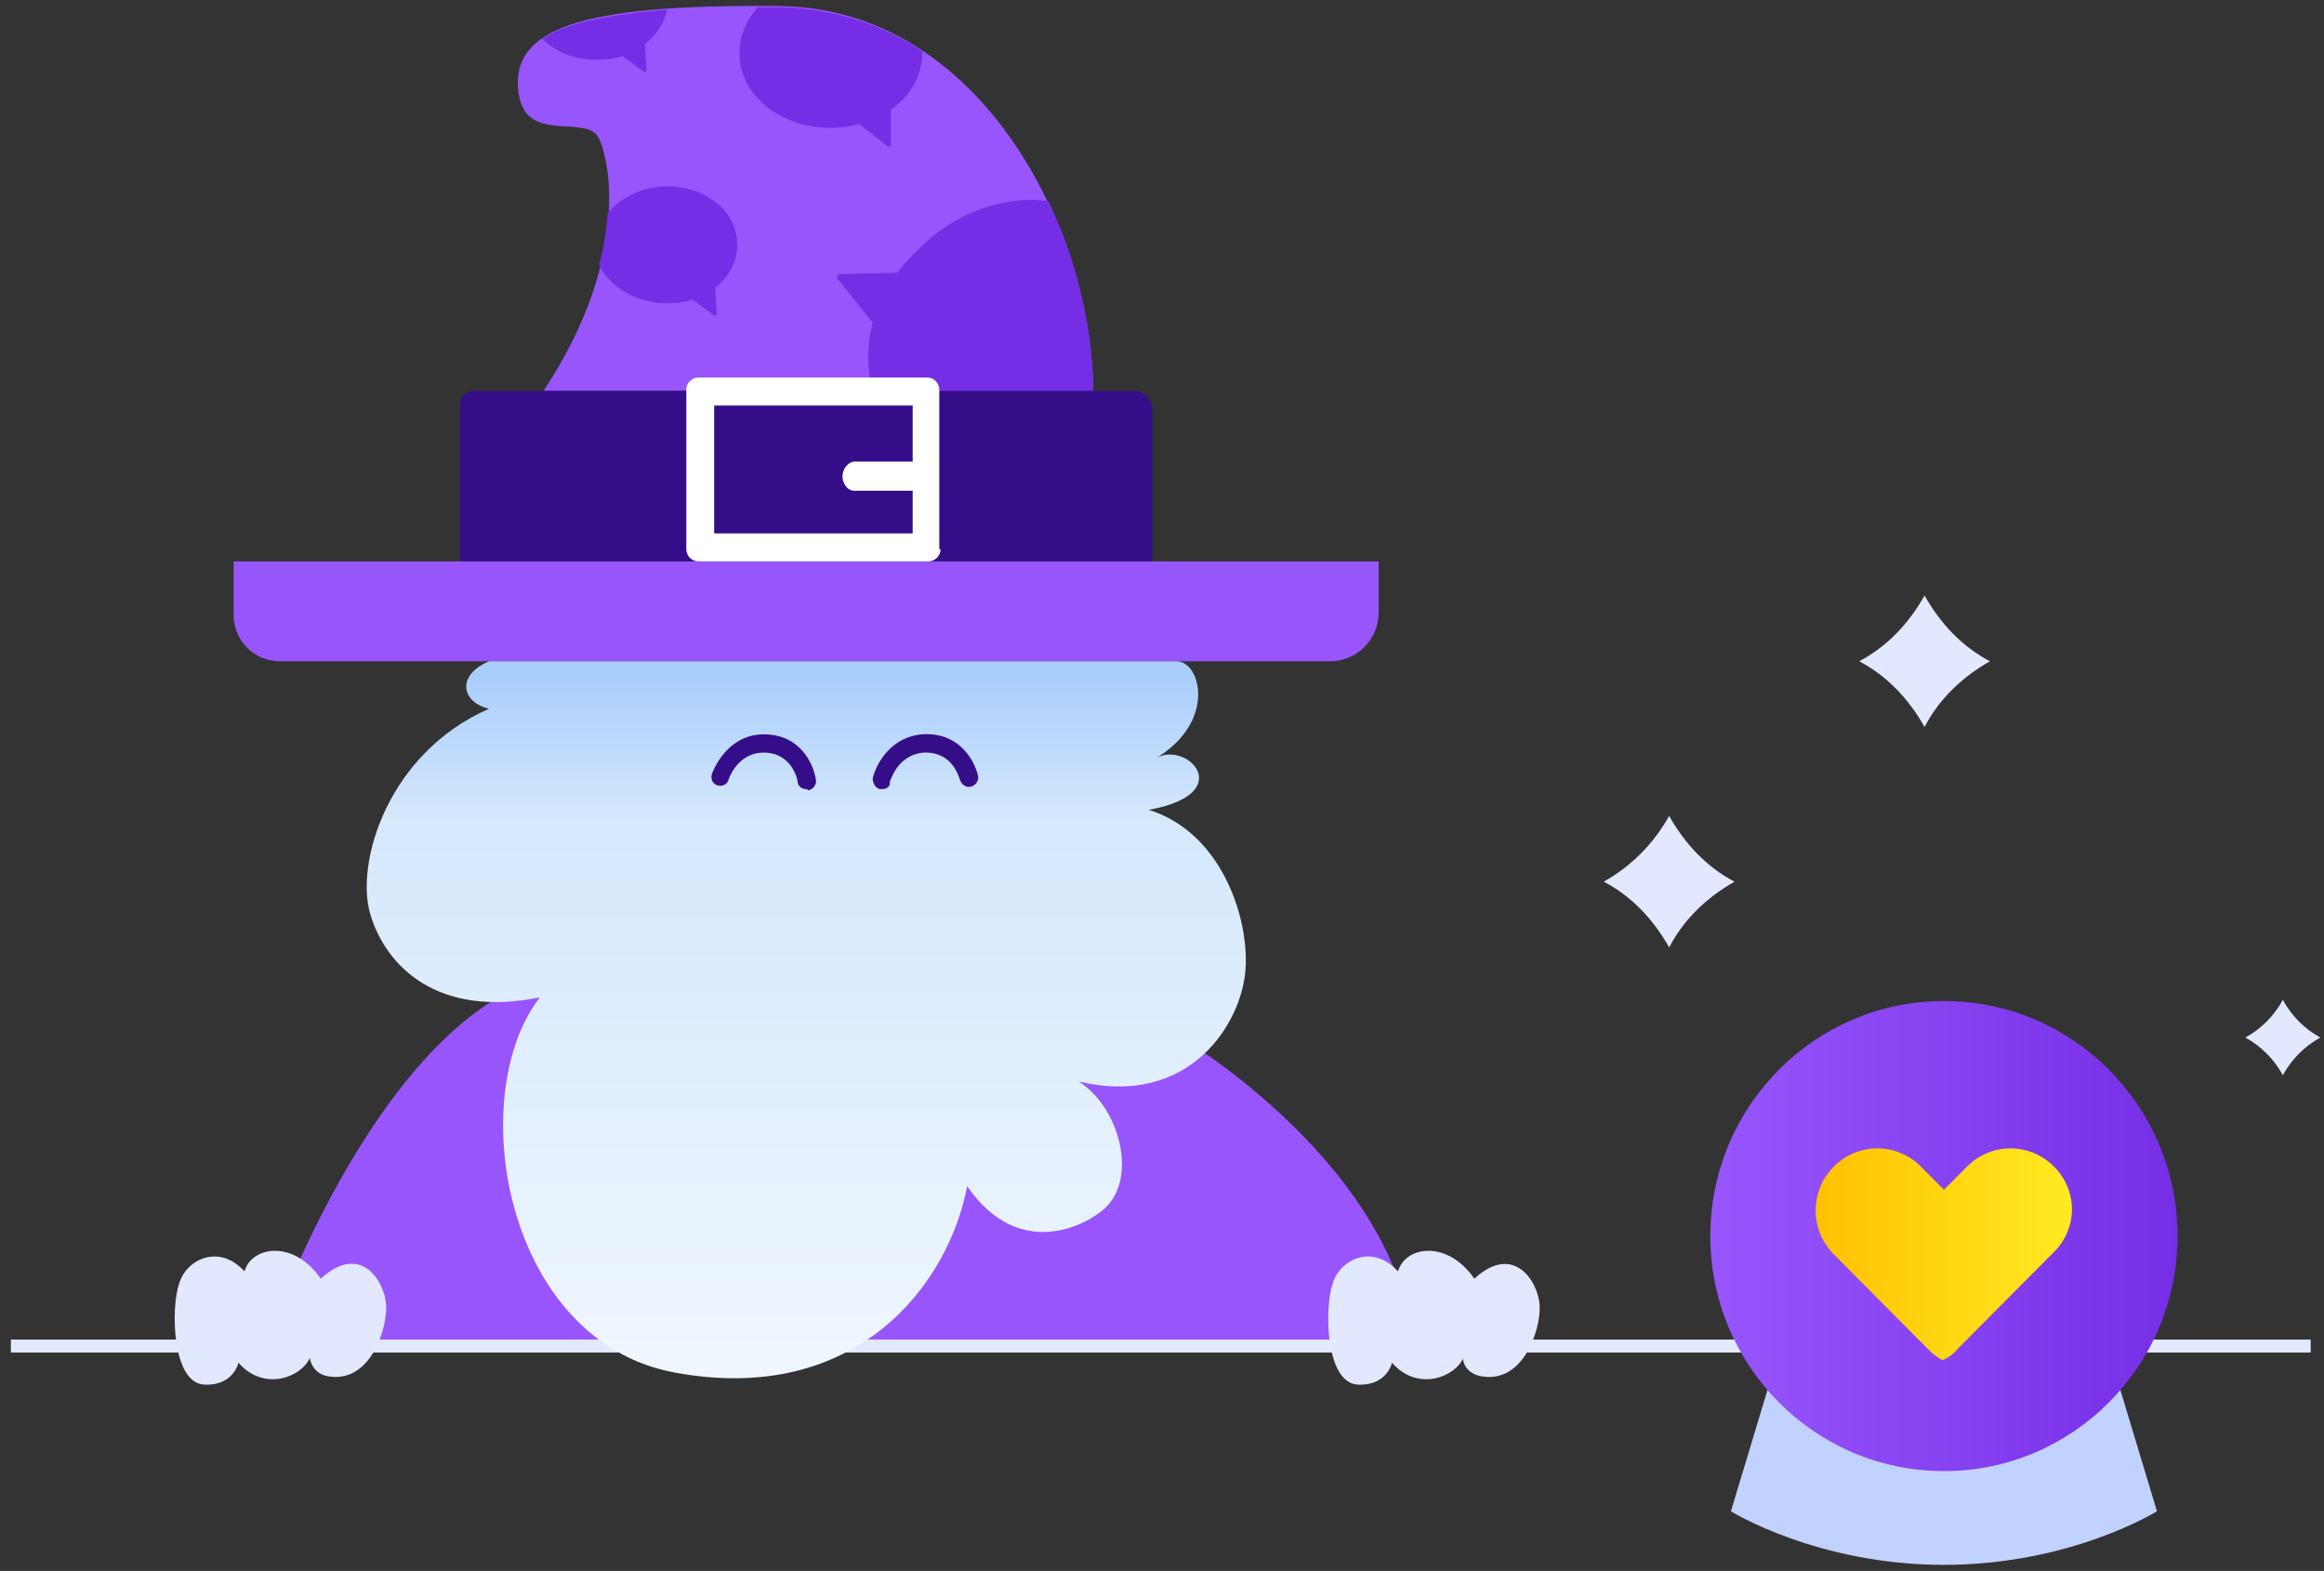 <?xml version="1.0" encoding="UTF-8"?>
<svg width="179px" height="121px" viewBox="0 0 179 121" version="1.1" xmlns="http://www.w3.org/2000/svg" xmlns:xlink="http://www.w3.org/1999/xlink">
    <rect x="0" y="0" width="179" height="121" fill="#333333" stroke="none"/>
    <!-- Generator: sketchtool 51.2 (57519) - http://www.bohemiancoding.com/sketch -->
    <title>6085DC6B-DDB8-447C-AAA0-457EC9A14EB4</title>
    <desc>Created with sketchtool.</desc>
    <defs>
        <linearGradient x1="49.965%" y1="-0.107%" x2="49.965%" y2="140.158%" id="linearGradient-1">
            <stop stop-color="#AACEFC" offset="1.531%"></stop>
            <stop stop-color="#D5E8FC" offset="15.3%"></stop>
            <stop stop-color="#FFFFFF" offset="100%"></stop>
        </linearGradient>
        <linearGradient x1="-0.01%" y1="49.977%" x2="100.219%" y2="49.977%" id="linearGradient-2">
            <stop stop-color="#9855FC" offset="1.02%"></stop>
            <stop stop-color="#752EE5" offset="100%"></stop>
        </linearGradient>
        <linearGradient x1="0.406%" y1="49.975%" x2="100.09%" y2="49.975%" id="linearGradient-3">
            <stop stop-color="#FFC000" offset="0%"></stop>
            <stop stop-color="#FFEB23" offset="100%"></stop>
        </linearGradient>
    </defs>
    <g id="Mobile" stroke="none" stroke-width="1" fill="none" fill-rule="evenodd">
        <g id="homepage-mobile" transform="translate(-120, -1202)">
            <g id="1" transform="translate(19, 1202)">
                <g id="illustration-1" transform="translate(101, 0)">
                    <path d="M20.51,103.366 C20.51,103.366 29.554,76.727 43.818,74.851 C58.082,72.975 89.78,79.166 89.78,79.166 C89.78,79.166 107.027,88.827 108.892,103.272 L20.51,103.366 Z" id="Shape" fill="#9855FC" fill-rule="nonzero"></path>
                    <rect id="Rectangle-path" fill="#E1E8FF" fill-rule="nonzero" x="0.839" y="103.178" width="177.135" height="1"></rect>
                    <path d="M25.172,105.992 C28.528,106.649 29.833,102.334 29.74,100.552 C29.647,98.676 27.782,95.674 24.706,98.488 C22.655,95.487 19.392,95.956 18.832,97.926 C16.874,95.768 14.357,96.988 13.798,98.864 C13.145,100.74 13.239,106.555 15.756,106.649 C17.993,106.743 18.366,104.96 18.366,104.96 C20.324,107.212 23.214,106.086 23.867,104.585 C23.867,104.585 23.96,105.711 25.172,105.992 Z" id="Shape" fill="#E1E8FF" fill-rule="nonzero"></path>
                    <path d="M114.019,105.992 C117.376,106.649 118.681,102.334 118.588,100.552 C118.494,98.77 116.63,95.674 113.553,98.488 C111.502,95.487 108.239,95.956 107.68,97.926 C105.722,95.768 103.205,96.988 102.645,98.864 C101.993,100.74 102.086,106.555 104.603,106.649 C106.841,106.743 107.214,104.96 107.214,104.96 C109.171,107.212 112.061,106.086 112.714,104.585 C112.621,104.585 112.714,105.711 114.019,105.992 Z" id="Shape" fill="#E1E8FF" fill-rule="nonzero"></path>
                    <g id="Group" transform="translate(17.714, 0)">
                        <path d="M66.472,30.109 C66.472,18.103 57.989,0.657 42.326,0.469 C26.664,0.281 21.816,2.345 22.189,6.847 C22.561,11.35 27.503,8.629 28.435,10.693 C29.367,12.757 30.672,20.26 24.146,30.109 C37.758,30.109 66.472,30.109 66.472,30.109 Z" id="Shape" fill="#9855FC" fill-rule="nonzero"></path>
                        <g transform="translate(21.443, 0)" id="Shape">
                            <path d="M28.155,24.857 L25.452,21.48 C25.358,21.292 25.452,21.105 25.638,21.105 L30.02,21.011 C30.672,20.073 31.511,19.135 32.537,18.384 C35.334,16.133 38.69,15.195 41.673,15.477 C39.436,10.881 36.173,6.66 31.978,3.846 C31.978,3.846 31.978,3.94 31.978,3.94 C31.978,5.722 31.045,7.316 29.554,8.348 L29.554,11.068 C29.554,11.162 29.367,11.256 29.274,11.162 L27.036,9.567 C26.291,9.755 25.545,9.849 24.799,9.849 C20.883,9.849 17.714,7.222 17.714,3.94 C17.714,2.626 18.273,1.407 19.112,0.469 C16.502,0.469 14.264,0.563 12.306,0.657 C12.12,1.688 11.56,2.626 10.628,3.283 L10.721,5.347 C10.721,5.44 10.628,5.534 10.535,5.44 L8.857,4.221 C8.297,4.409 7.738,4.502 7.179,4.502 C5.407,4.596 3.729,3.94 2.704,2.908 C1.305,3.94 0.746,5.159 0.839,6.753 C1.212,11.256 6.153,8.536 7.085,10.599 C7.458,11.537 8.018,13.507 7.831,16.321 C8.764,15.102 10.348,14.351 12.12,14.257 C15.103,14.164 17.714,16.04 17.807,18.572 C17.9,19.979 17.154,21.198 16.129,22.043 L16.222,24.106 C16.222,24.2 16.129,24.294 16.035,24.2 L14.357,22.981 C13.798,23.168 13.239,23.262 12.679,23.262 C10.255,23.356 8.111,22.136 7.365,20.354 C6.713,23.168 5.407,26.451 2.983,30.109 C9.509,30.109 19.578,30.109 28.342,30.109 C27.689,28.515 27.689,26.639 28.155,24.857 Z"></path>
                            <path d="M24.799,9.849 C25.545,9.849 26.291,9.755 27.036,9.567 L29.181,11.256 C29.274,11.35 29.46,11.256 29.46,11.162 L29.46,8.442 C30.952,7.41 31.884,5.816 31.884,4.033 C31.884,4.033 31.884,3.94 31.884,3.94 C28.808,1.876 25.079,0.657 20.977,0.563 C20.324,0.563 19.765,0.563 19.205,0.563 C18.366,1.501 17.807,2.72 17.807,4.033 C17.714,7.222 20.883,9.849 24.799,9.849 Z" fill="#752EE5" fill-rule="nonzero"></path>
                            <path d="M41.58,15.477 C38.597,15.102 35.241,16.04 32.444,18.384 C31.511,19.229 30.672,20.073 29.927,21.011 L25.545,21.105 C25.358,21.105 25.265,21.386 25.358,21.48 L28.062,24.857 C27.596,26.639 27.596,28.421 28.062,30.109 C37.292,30.109 45.03,30.109 45.03,30.109 C45.03,25.607 43.911,20.26 41.58,15.477 Z" fill="#752EE5" fill-rule="nonzero"></path>
                            <path d="M12.493,23.356 C13.052,23.356 13.705,23.262 14.171,23.074 L15.849,24.294 C15.942,24.388 16.035,24.294 16.035,24.2 L15.942,22.136 C17.061,21.292 17.714,19.979 17.62,18.666 C17.527,16.133 15.01,14.257 11.933,14.351 C10.162,14.445 8.577,15.289 7.645,16.415 C7.552,17.634 7.365,18.947 6.992,20.448 C7.924,22.23 10.069,23.45 12.493,23.356 Z" fill="#752EE5" fill-rule="nonzero"></path>
                            <path d="M7.085,4.596 C7.645,4.596 8.297,4.502 8.764,4.315 L10.442,5.534 C10.535,5.628 10.628,5.534 10.628,5.44 L10.535,3.377 C11.374,2.72 12.027,1.782 12.213,0.75 C7.365,1.126 4.289,1.876 2.61,3.002 C3.636,4.033 5.314,4.69 7.085,4.596 Z" fill="#752EE5" fill-rule="nonzero"></path>
                        </g>
                        <path d="M71.041,43.241 L17.714,43.241 L17.714,31.235 C17.714,30.578 18.18,30.109 18.832,30.109 L69.642,30.109 C70.388,30.109 71.041,30.766 71.041,31.516 L71.041,43.241 Z" id="Shape" fill="#350D89" fill-rule="nonzero"></path>
                        <path d="M84.745,50.933 L3.822,50.933 C1.865,50.933 0.28,49.338 0.28,47.368 L0.28,43.241 L88.474,43.241 L88.474,47.181 C88.474,49.244 86.796,50.933 84.745,50.933 Z" id="Shape" fill="#9855FC" fill-rule="nonzero"></path>
                        <path d="M19.951,50.933 C17.341,52.058 17.9,54.122 19.951,54.591 C12.213,57.967 9.603,66.409 10.815,70.443 C12.027,74.476 16.035,78.416 23.867,76.821 C17.993,84.419 21.163,103.272 34.215,105.711 C48.293,108.337 55.378,98.864 56.777,91.36 C60.785,97.175 66.006,94.361 67.405,93.048 C69.922,90.703 68.523,85.263 65.354,83.293 C73.931,85.357 77.94,78.791 78.219,74.664 C78.499,70.536 76.261,64.064 70.761,62.376 C77.567,61.157 73.838,57.123 71.414,58.343 C75.982,55.529 74.77,50.933 72.905,50.933 C62.557,50.933 19.951,50.933 19.951,50.933 Z" id="Shape" fill="url(#linearGradient-1)" fill-rule="nonzero"></path>
                        <path d="M54.726,42.303 C54.726,42.866 54.259,43.241 53.793,43.241 L36.08,43.241 C35.52,43.241 35.147,42.772 35.147,42.303 L35.147,30.016 C35.147,29.453 35.614,29.078 36.08,29.078 L53.7,29.078 C54.259,29.078 54.632,29.547 54.632,30.016 L54.632,42.303 L54.726,42.303 Z M37.292,41.084 L52.581,41.084 L52.581,31.235 L37.292,31.235 L37.292,41.084 Z" id="Shape" fill="#FFFFFF" fill-rule="nonzero"></path>
                        <path d="M52.395,37.801 L48.106,37.801 C47.547,37.801 47.174,37.238 47.174,36.675 C47.174,36.112 47.64,35.55 48.106,35.55 L52.395,35.55 C52.954,35.55 53.327,36.112 53.327,36.675 C53.42,37.238 52.954,37.801 52.395,37.801 Z" id="Shape" fill="#FFFFFF" fill-rule="nonzero"></path>
                        <path d="M44.377,60.781 C44.004,60.781 43.724,60.5 43.724,60.219 C43.724,60.031 43.258,57.967 41.114,57.967 C41.114,57.967 41.114,57.967 41.114,57.967 C39.063,57.967 38.41,60.031 38.41,60.031 C38.317,60.406 37.944,60.594 37.571,60.5 C37.198,60.406 37.012,60.031 37.105,59.656 C37.478,58.624 38.69,56.56 41.114,56.56 C41.114,56.56 41.114,56.56 41.114,56.56 C43.911,56.56 44.936,58.812 45.123,60.031 C45.216,60.406 44.936,60.781 44.564,60.875 C44.47,60.781 44.377,60.781 44.377,60.781 Z" id="Shape" fill="#350D89" fill-rule="nonzero"></path>
                        <path d="M50.251,60.781 C50.157,60.781 50.157,60.781 50.064,60.781 C49.691,60.688 49.505,60.312 49.505,59.937 C49.784,58.812 50.903,56.748 53.327,56.56 C56.124,56.373 57.336,58.53 57.616,59.75 C57.709,60.125 57.429,60.5 57.056,60.594 C56.683,60.688 56.31,60.406 56.217,60.031 C56.124,59.843 55.658,57.874 53.42,57.967 C51.369,58.155 50.903,60.125 50.81,60.219 C50.903,60.5 50.623,60.781 50.251,60.781 Z" id="Shape" fill="#350D89" fill-rule="nonzero"></path>
                    </g>
                    <path d="M162.032,102.803 L149.726,105.054 L137.42,102.803 L133.318,116.404 C133.318,116.404 139.937,120.531 149.726,120.531 C159.515,120.531 166.134,116.404 166.134,116.404 L162.032,102.803 Z" id="Shape" fill="#C2D2FF" fill-rule="nonzero"></path>
                    <ellipse id="Oval" fill="url(#linearGradient-2)" fill-rule="nonzero" cx="149.726" cy="95.205" rx="17.993" ry="18.103"></ellipse>
                    <path d="M158.21,89.859 C156.345,87.983 153.362,87.983 151.497,89.859 L149.726,91.641 L147.955,89.859 C146.09,87.983 143.107,87.983 141.242,89.859 C139.378,91.735 139.378,94.736 141.242,96.612 L143.2,98.582 L148.514,103.929 C148.887,104.304 149.26,104.585 149.633,104.773 C150.006,104.585 150.472,104.304 150.752,103.929 L156.066,98.582 L158.023,96.612 C160.074,94.736 160.074,91.735 158.21,89.859 Z" id="Shape" fill="url(#linearGradient-3)" fill-rule="nonzero"></path>
                    <path d="M128.563,62.845 C129.775,65.002 131.453,66.784 133.597,67.91 C131.453,69.129 129.682,70.818 128.563,72.975 C127.351,70.818 125.673,69.036 123.529,67.91 C125.673,66.691 127.351,65.002 128.563,62.845 Z" id="Shape" fill="#E1E8FF" fill-rule="nonzero"></path>
                    <path d="M175.83,77.009 C176.483,78.228 177.508,79.26 178.72,79.916 C177.508,80.573 176.483,81.605 175.83,82.824 C175.178,81.605 174.152,80.573 172.94,79.916 C174.152,79.26 175.178,78.228 175.83,77.009 Z" id="Shape" fill="#E1E8FF" fill-rule="nonzero"></path>
                    <path d="M148.234,45.867 C149.446,48.025 151.124,49.807 153.269,50.933 C151.124,52.152 149.353,53.84 148.234,55.998 C147.022,53.84 145.344,52.058 143.2,50.933 C145.344,49.807 147.022,48.025 148.234,45.867 Z" id="Shape" fill="#E1E8FF" fill-rule="nonzero"></path>
                </g>
            </g>
        </g>
    </g>
</svg>